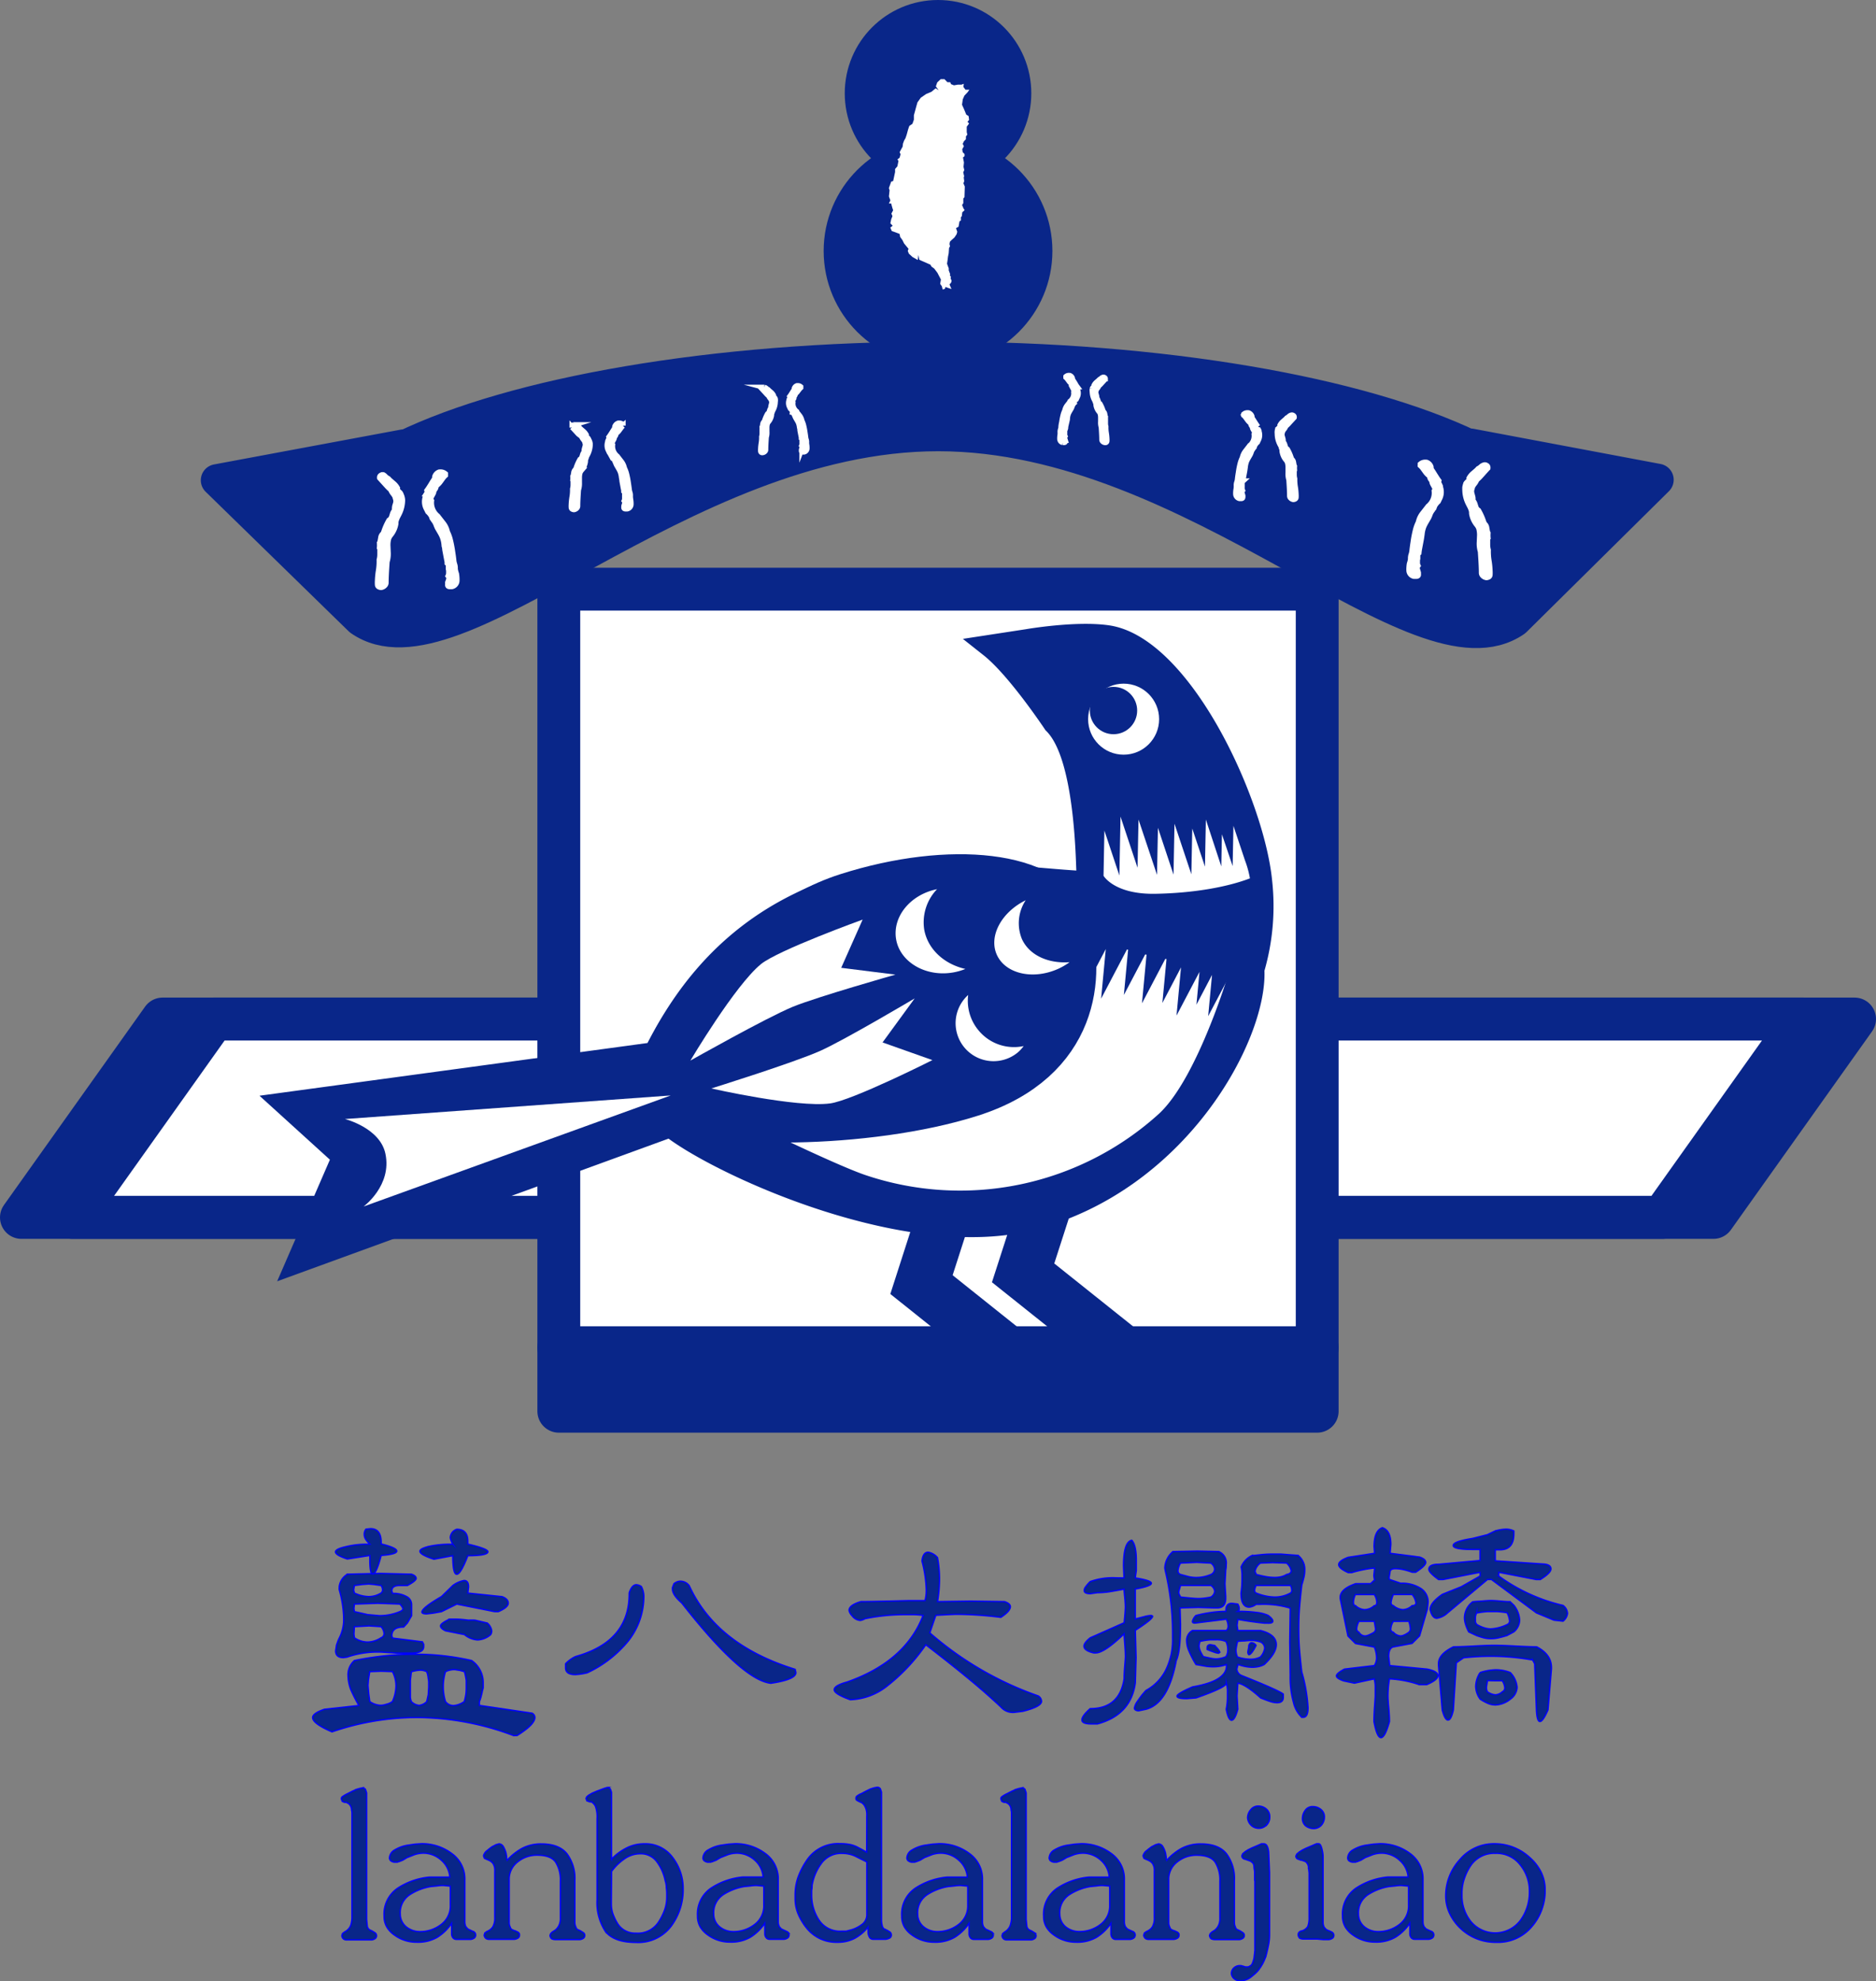 <svg xmlns="http://www.w3.org/2000/svg" viewBox="0 0 350.35 369.88"><rect x="0" y="0" width="350.35" height="369.88" fill="#808080" stroke="none"/><defs><style>.cls-1,.cls-6,.cls-9{fill:#fff;}.cls-1,.cls-10,.cls-2,.cls-3,.cls-4,.cls-7,.cls-8{stroke:#092689;}.cls-1,.cls-10,.cls-2,.cls-3,.cls-4{stroke-linecap:round;stroke-linejoin:round;}.cls-1,.cls-10,.cls-2{stroke-width:8px;}.cls-2,.cls-8{fill:none;}.cls-10,.cls-11,.cls-3,.cls-4,.cls-5,.cls-7{fill:#092689;}.cls-3,.cls-7,.cls-8{stroke-width:10px;}.cls-4{stroke-width:6px;}.cls-11,.cls-7,.cls-8,.cls-9{stroke-miterlimit:10;}.cls-9{stroke:#fff;}.cls-11{stroke:blue;stroke-width:0.25px;}</style></defs><title>font資產 5</title><g id="圖層_2" data-name="圖層 2"><g id="圖層_1-2" data-name="圖層 1"><polygon class="cls-1" points="310.46 227.28 4 227.28 30.36 190.24 336.82 190.24 310.46 227.28"/><polygon class="cls-2" points="319.99 227.28 13.53 227.28 39.89 190.24 346.35 190.24 319.99 227.28"/><rect class="cls-1" x="104.36" y="109.99" width="141.63" height="141.63"/><circle class="cls-3" cx="175.18" cy="46.85" r="16.36"/><circle class="cls-3" cx="175.18" cy="17.42" r="12.42"/><path class="cls-4" d="M309.57,89.57,274.65,83l.07.29C254,73.36,217.15,66.77,175.18,66.77,133,66.77,96,73.42,75.35,83.41l.07-.26L40.5,89.66l26.73,26.07c17.93,12.54,59.52-34.49,108-34.49,48.23,0,89.65,47.1,107.71,34.66Z"/><path class="cls-5" d="M237.56,164.25c-1.5-14.94-15.19-45.24-30.39-47.5-6.21-.92-15.6.72-15.6.72l-11.75,1.8,3.88,3.07c4.8,3.8,11.56,14,11.56,14,5.39,5,5.63,24,5.75,26.18-9.82-.62-28.8-3.11-40.87,0-22.9,6-33.48,21.1-39.22,32.2l-72.46,9.84L61.61,216.5l-9.85,22.7,73.09-26.63c10.1,7.39,44.83,23.14,68.38,17,28.28-7.39,43.39-35.24,42.91-48.34A43.82,43.82,0,0,0,237.56,164.25Z"/><circle class="cls-6" cx="209.84" cy="134.26" r="6.63"/><circle class="cls-5" cx="207.95" cy="132.65" r="4.42"/><path class="cls-6" d="M232.51,160.64l-2.16-6.47-.15,7.52-2-5.94-.12,6L225.2,153l-.17,8.79-2.37-7.11-.17,8.54-3.15-9.44-.18,9.5-2.91-8.74-.17,8.79L212.62,153l-.18,9-3.18-9.55-.21,11-2.8-8.39-.16,8.44s2,3.49,9.65,3.36c7-.12,13.35-1.22,17.69-2.88A18.5,18.5,0,0,0,232.51,160.64Z"/><path class="cls-6" d="M204.6,175.06c-16.85-7.63-69.25,32.31-69.25,32.31s19.24,9.52,26,11.91a55.28,55.28,0,0,0,55.14-11.4c7.36-6.87,13.32-27.32,13.32-27.32S215.36,179.93,204.6,175.06Z"/><path class="cls-5" d="M228.8,183.71l-3.17,6,.72-7.7-2.91,5.55.57-6.12-4.29,8.16.84-9-3.48,6.64.82-8.75-4.63,8.82.91-9.72-4.29,8.16.84-9-5.09,9.69.87-9.26-4.68,8.92,1.06-11.27-4.12,7.84.81-8.64s2.64-3,11.18-1a73.44,73.44,0,0,1,19.45,7.43A15.93,15.93,0,0,1,228.8,183.71Z"/><path class="cls-7" d="M126.15,205.2c5.61,4.29,35.62,4.49,55-1.69s20.22-21.76,17.39-30.64-20.81-11.06-40.14-4.89S118.63,199.46,126.15,205.2Z"/><path class="cls-6" d="M190.86,175.34a7.78,7.78,0,0,1,.69-7.27c-4.57,2.24-7,6.79-5.34,10.28s6.81,4.65,11.54,2.46a12.44,12.44,0,0,0,2-1.18C195.8,179.92,192.27,178.37,190.86,175.34Z"/><path class="cls-6" d="M172.6,173.54A8.93,8.93,0,0,1,175,166c-5,1-8.39,5.17-7.64,9.4s5.55,7.05,10.68,6.14a11.17,11.17,0,0,0,2.25-.65C176.34,180,173.26,177.22,172.6,173.54Z"/><path class="cls-6" d="M182.73,192.34a8.61,8.61,0,0,1-1.92-6.59,7.09,7.09,0,0,0,9.18,10.8,6.85,6.85,0,0,0,1.18-1.26A8.58,8.58,0,0,1,182.73,192.34Z"/><path class="cls-6" d="M128.93,198s8.34-14.05,13.17-18c3.22-2.63,19-8.32,19-8.32l-4,9,10.13,1.27s-14.52,4.11-19.16,6C143.1,190,128.93,198,128.93,198Z"/><path class="cls-6" d="M132.84,203.2S148.77,206.82,155,206c4.12-.53,19.13-8.09,19.13-8.09l-9.31-3.3,6-8.22s-13,7.71-17.56,9.76C148.34,198.37,132.84,203.2,132.84,203.2Z"/><path class="cls-6" d="M125.26,204.51,67.9,225.24s5.33-3.9,4.08-9.84c-1-4.85-7.56-6.49-7.56-6.49Z"/><polyline class="cls-8" points="176.01 227.64 172.09 239.82 193.27 256.73"/><polyline class="cls-8" points="195 225.45 191.07 237.63 212.25 254.53"/><path class="cls-9" d="M75.16,93.37A5.79,5.79,0,0,1,74.5,96l-.09.18-.24.46-.06.16a2.72,2.72,0,0,0-.2.69,2.32,2.32,0,0,1,0,.28,4.46,4.46,0,0,1-.71,1.78,3.69,3.69,0,0,1-.22.3,2.27,2.27,0,0,0-.41.71,4.67,4.67,0,0,0-.15,1.26l.05,1.23a5,5,0,0,1-.21,1.85V105q-.18,2.54-.18,3.77a.74.74,0,0,1-.15.45,1.2,1.2,0,0,1-.74.44.81.81,0,0,1-.36-.08.45.45,0,0,1-.32-.42,5.22,5.22,0,0,1,0-.76,14.61,14.61,0,0,1,.18-1.83,10.66,10.66,0,0,0,.14-2.05,3.88,3.88,0,0,0,.13-1.05l0-1.22a.12.12,0,0,0-.07-.09.3.3,0,0,0,0-.06,5.07,5.07,0,0,0,0-.62.44.44,0,0,0,0-.14,1.18,1.18,0,0,0,.11-.28l.12-.66a1.17,1.17,0,0,1,.45-.8l.17-.47a11.09,11.09,0,0,1,.91-2,1.14,1.14,0,0,0,.48-.6l.16-.5a1.74,1.74,0,0,1,.43-.77,1.51,1.51,0,0,1,0-.62l.17-.64a1.47,1.47,0,0,0-.05-1l0-.12a2.7,2.7,0,0,0-.42-.71,2.76,2.76,0,0,1-.44-.74q-.26-.23-.55-.52l-.52-.57q-.8-.88-1-1.1a.44.44,0,0,1,0-.14q0-.3.42-.45a.65.65,0,0,1,.25,0A1.33,1.33,0,0,1,72,89a2.48,2.48,0,0,0,.53.37,3.61,3.61,0,0,0,.32.33l.59.51a3.13,3.13,0,0,1,.77.92.58.58,0,0,0,.05.38,1.64,1.64,0,0,0,.32.36.9.9,0,0,1,.31.46A2.63,2.63,0,0,1,75.16,93.37Zm10.07,13.78a6.23,6.23,0,0,1,.09,1.26,1.15,1.15,0,0,1-.93,1.09H84q-.45,0-.37-.4a1.28,1.28,0,0,1,0-.29l.17-.57a.76.76,0,0,0-.11-.71,1.27,1.27,0,0,0,.12-.54l0-.56a.75.75,0,0,1-.06-.21s0-.2,0-.49a.67.67,0,0,0-.22-.57q0-.32-.09-.68l-.35-1.85q0-.21-.15-1a5.26,5.26,0,0,0-.39-1.55l-.23-.46-.63-1.08-.19-.43a3,3,0,0,0-.54-1h0a.54.54,0,0,0-.23-.33.63.63,0,0,0-.07-.16,1.27,1.27,0,0,0-.07-.22,3.16,3.16,0,0,0-.68-.86L79.64,95a2.76,2.76,0,0,1-.19-2.23l0-.15q0-.09.21-.45a.71.71,0,0,0,.08-.6l.24-.33.43-.67q.6-1,.8-1.24a1.25,1.25,0,0,1,0-.35,1.3,1.3,0,0,1,.84-.85l.13,0a1.35,1.35,0,0,1,1,.33v.28a3.27,3.27,0,0,0-.43.46l-.47.65a3.42,3.42,0,0,1-.88.88.45.45,0,0,1,0,.25,1,1,0,0,1-.21.4,1,1,0,0,0-.21.52.91.91,0,0,1-.08.22l-.32.59a.67.67,0,0,0,0,.77,3.22,3.22,0,0,0,1.17,2.88l.07.1.93,1.19a3.94,3.94,0,0,1,.79,1.66,7.4,7.4,0,0,1,.5,1.31,21.06,21.06,0,0,1,.48,2.44q.16,1,.23,1.73a4.93,4.93,0,0,0,.13.54,2.13,2.13,0,0,1,.12.88A4.51,4.51,0,0,0,85.23,107.14Z"/><path class="cls-9" d="M110.21,82.89a4.35,4.35,0,0,1-.5,2l-.07.13-.18.34,0,.12a2,2,0,0,0-.15.51,1.74,1.74,0,0,1,0,.21,3.35,3.35,0,0,1-.53,1.34l-.17.22a1.71,1.71,0,0,0-.31.53,3.5,3.5,0,0,0-.11.94l0,.92A3.74,3.74,0,0,1,108,91.5v.13q-.13,1.91-.13,2.83a.55.55,0,0,1-.11.34.9.9,0,0,1-.55.33.61.61,0,0,1-.27-.06.34.34,0,0,1-.24-.31,3.92,3.92,0,0,1,0-.57,11,11,0,0,1,.14-1.37,8,8,0,0,0,.11-1.54,2.91,2.91,0,0,0,.1-.79l0-.91a.09.09,0,0,0-.05-.07.22.22,0,0,0,0,0,3.76,3.76,0,0,0,0-.47.33.33,0,0,0,0-.11.88.88,0,0,0,.08-.21l.09-.49a.88.88,0,0,1,.34-.6l.13-.35a8.31,8.31,0,0,1,.68-1.51.86.86,0,0,0,.36-.45l.12-.38a1.3,1.3,0,0,1,.33-.58,1.13,1.13,0,0,1,0-.47l.13-.48a1.1,1.1,0,0,0,0-.76l0-.09a2.08,2.08,0,0,0-.32-.53,2.07,2.07,0,0,1-.33-.55L108,81l-.39-.43-.76-.82a.33.33,0,0,1,0-.11q0-.23.32-.33a.49.49,0,0,1,.18,0,1,1,0,0,1,.45.25,1.87,1.87,0,0,0,.4.28,2.6,2.6,0,0,0,.24.25l.44.38a2.35,2.35,0,0,1,.58.69.44.44,0,0,0,0,.28,1.22,1.22,0,0,0,.24.27.68.68,0,0,1,.23.35A2,2,0,0,1,110.21,82.89Zm7.55,10.33a4.69,4.69,0,0,1,.07.95.87.87,0,0,1-.7.82h-.32c-.22,0-.32-.12-.28-.3a1,1,0,0,1,0-.22l.13-.43a.57.57,0,0,0-.08-.54,1,1,0,0,0,.09-.4l0-.42a.56.56,0,0,1,0-.15s0-.15,0-.36a.5.5,0,0,0-.16-.43q0-.24-.07-.51l-.26-1.39q0-.16-.11-.75a4,4,0,0,0-.29-1.16l-.18-.35-.47-.81-.14-.33a2.22,2.22,0,0,0-.4-.78h0a.41.41,0,0,0-.18-.25.47.47,0,0,0-.05-.12,1,1,0,0,0-.05-.16,2.37,2.37,0,0,0-.51-.65l-.15-.33a2.07,2.07,0,0,1-.14-1.67v-.11a3.62,3.62,0,0,1,.15-.33.53.53,0,0,0,.06-.45l.18-.25.33-.5q.45-.73.6-.93a.94.94,0,0,1,0-.26,1,1,0,0,1,.63-.64l.1,0a1,1,0,0,1,.78.25v.21a2.4,2.4,0,0,0-.32.34l-.36.49a2.57,2.57,0,0,1-.66.66.34.34,0,0,1,0,.19.8.8,0,0,1-.15.3.71.71,0,0,0-.16.39.72.72,0,0,1-.06.16l-.24.44a.5.5,0,0,0,0,.58,2.41,2.41,0,0,0,.88,2.16l.05.07.69.89a3,3,0,0,1,.59,1.25,5.55,5.55,0,0,1,.38,1,15.79,15.79,0,0,1,.36,1.83q.12.77.18,1.3a3.51,3.51,0,0,0,.1.41,1.6,1.6,0,0,1,.09.66A3.38,3.38,0,0,0,117.76,93.22Z"/><path class="cls-9" d="M144.77,75a3.38,3.38,0,0,1-.39,1.52l-.05.1-.14.27,0,.09a1.62,1.62,0,0,0-.12.4,1.58,1.58,0,0,1,0,.16,2.59,2.59,0,0,1-.41,1l-.13.17a1.33,1.33,0,0,0-.24.41,2.74,2.74,0,0,0-.09.74l0,.72a2.91,2.91,0,0,1-.12,1.08v.1q-.1,1.48-.1,2.2a.43.43,0,0,1-.09.26.7.7,0,0,1-.43.26.46.46,0,0,1-.21,0,.27.27,0,0,1-.18-.24,2.91,2.91,0,0,1,0-.44,8.54,8.54,0,0,1,.11-1.07,6.18,6.18,0,0,0,.08-1.2,2.25,2.25,0,0,0,.08-.62l0-.71a.07.07,0,0,0,0-.05.19.19,0,0,0,0,0,3.26,3.26,0,0,0,0-.36.27.27,0,0,0,0-.08.64.64,0,0,0,.06-.16l.07-.38a.69.69,0,0,1,.26-.46l.1-.27a6.53,6.53,0,0,1,.53-1.18.66.66,0,0,0,.28-.35l.1-.29a1,1,0,0,1,.25-.45.86.86,0,0,1,0-.36l.1-.38a.86.86,0,0,0,0-.59l0-.07a1.52,1.52,0,0,0-.25-.41,1.61,1.61,0,0,1-.26-.43l-.32-.3-.3-.33-.59-.64a.27.27,0,0,1,0-.08c0-.12.08-.21.25-.26h.14a.78.78,0,0,1,.35.2,1.46,1.46,0,0,0,.31.21l.19.19.35.3a1.84,1.84,0,0,1,.45.54.33.33,0,0,0,0,.22.93.93,0,0,0,.18.21.52.52,0,0,1,.18.27A1.54,1.54,0,0,1,144.77,75Zm5.87,8a3.63,3.63,0,0,1,.05.74.67.67,0,0,1-.54.63h-.25c-.17,0-.24-.09-.21-.24a.75.75,0,0,1,0-.17l.1-.33a.44.44,0,0,0-.06-.42.74.74,0,0,0,.07-.31l0-.33a.44.44,0,0,1,0-.12s0-.12,0-.28a.39.39,0,0,0-.13-.34c0-.12,0-.26-.05-.4l-.21-1.08c0-.08,0-.28-.09-.58a3.07,3.07,0,0,0-.23-.91l-.14-.27-.37-.63-.11-.25a1.73,1.73,0,0,0-.31-.61h0A.32.32,0,0,0,148,77a.4.4,0,0,0,0-.1.7.7,0,0,0,0-.13,1.85,1.85,0,0,0-.4-.5l-.12-.26a1.61,1.61,0,0,1-.11-1.3v-.08l.12-.26a.41.41,0,0,0,0-.35l.14-.19.25-.39q.35-.56.47-.72a.72.72,0,0,1,0-.2.76.76,0,0,1,.49-.5l.08,0a.79.79,0,0,1,.61.19v.16a2,2,0,0,0-.25.27L149,73a2,2,0,0,1-.51.52.26.26,0,0,1,0,.15.58.58,0,0,1-.12.24.56.56,0,0,0-.12.3.5.5,0,0,1,0,.13l-.18.34a.39.39,0,0,0,0,.45,1.88,1.88,0,0,0,.68,1.68l0,.06.54.69a2.31,2.31,0,0,1,.46,1,4.38,4.38,0,0,1,.29.77,12.29,12.29,0,0,1,.28,1.42q.1.6.14,1a2.79,2.79,0,0,0,.08.32,1.24,1.24,0,0,1,.07.52A2.68,2.68,0,0,0,150.65,83.07Z"/><path class="cls-9" d="M263.44,104.39a2.13,2.13,0,0,1,.12-.88,4.93,4.93,0,0,0,.13-.54q.07-.71.23-1.73a21.06,21.06,0,0,1,.48-2.44,7.4,7.4,0,0,1,.5-1.31,3.94,3.94,0,0,1,.79-1.66l.93-1.19.07-.1a3.22,3.22,0,0,0,1.17-2.88.67.67,0,0,0,0-.77l-.32-.59a.91.91,0,0,1-.08-.22,1,1,0,0,0-.21-.52,1,1,0,0,1-.21-.4.45.45,0,0,1,0-.25,3.42,3.42,0,0,1-.88-.88l-.47-.65a3.27,3.27,0,0,0-.43-.46v-.28a1.35,1.35,0,0,1,1-.33l.13,0a1.3,1.3,0,0,1,.84.85,1.25,1.25,0,0,1,0,.35q.21.28.8,1.24l.43.67.24.33a.71.71,0,0,0,.08.6q.18.36.21.45l0,.15a2.76,2.76,0,0,1-.19,2.23l-.21.44a3.16,3.16,0,0,0-.68.86,1.27,1.27,0,0,0-.07.22.63.63,0,0,0-.07.16.54.54,0,0,0-.23.33h0a3,3,0,0,0-.54,1l-.19.43-.63,1.08-.23.46a5.26,5.26,0,0,0-.39,1.55q-.11.79-.15,1l-.35,1.85q-.06.36-.09.68a.67.67,0,0,0-.22.57q0,.43,0,.49a.75.75,0,0,1-.06.21l0,.56a1.27,1.27,0,0,0,.12.54.76.76,0,0,0-.11.71l.17.57a1.28,1.28,0,0,1,0,.29q.08.37-.37.4h-.43a1.15,1.15,0,0,1-.93-1.09,6.23,6.23,0,0,1,.09-1.26A4.51,4.51,0,0,0,263.44,104.39Zm10.27-13.92A.9.9,0,0,1,274,90a1.64,1.64,0,0,0,.32-.36.58.58,0,0,0,.05-.37,3.13,3.13,0,0,1,.77-.92l.59-.51a3.61,3.61,0,0,0,.32-.33,2.48,2.48,0,0,0,.53-.37,1.33,1.33,0,0,1,.6-.33.65.65,0,0,1,.25,0q.42.14.42.45a.44.44,0,0,1,0,.14q-.21.21-1,1.1l-.52.57q-.29.29-.55.52a2.76,2.76,0,0,1-.44.74,2.7,2.7,0,0,0-.42.71l0,.12a1.47,1.47,0,0,0-.05,1l.17.64a1.51,1.51,0,0,1,0,.62,1.74,1.74,0,0,1,.43.77l.16.5a1.14,1.14,0,0,0,.48.6,11.09,11.09,0,0,1,.91,2l.17.47a1.17,1.17,0,0,1,.45.8l.12.66a1.18,1.18,0,0,0,.11.28.44.44,0,0,0,0,.14,5.07,5.07,0,0,0,0,.62.3.3,0,0,0,0,.06.12.12,0,0,0-.07.09l0,1.22a3.88,3.88,0,0,0,.13,1.05,10.66,10.66,0,0,0,.14,2.05,14.61,14.61,0,0,1,.18,1.83,5.22,5.22,0,0,1,0,.76.45.45,0,0,1-.32.42.81.81,0,0,1-.36.08,1.2,1.2,0,0,1-.74-.44.74.74,0,0,1-.15-.45q0-1.22-.18-3.77V103a5,5,0,0,1-.21-1.85l.05-1.23a4.67,4.67,0,0,0-.15-1.26,2.27,2.27,0,0,0-.41-.71,3.69,3.69,0,0,1-.22-.3,4.46,4.46,0,0,1-.71-1.78,2.32,2.32,0,0,1,0-.28,2.72,2.72,0,0,0-.2-.69l-.06-.16-.24-.46-.09-.18a5.79,5.79,0,0,1-.67-2.6A2.63,2.63,0,0,1,273.71,90.47Z"/><path class="cls-9" d="M230.9,90.69A1.6,1.6,0,0,1,231,90a3.51,3.51,0,0,0,.1-.41q.05-.53.18-1.3a15.79,15.79,0,0,1,.36-1.83,5.55,5.55,0,0,1,.38-1,3,3,0,0,1,.59-1.25l.69-.89.05-.07a2.41,2.41,0,0,0,.88-2.16.5.5,0,0,0,0-.58l-.24-.44a.72.72,0,0,1-.06-.16.71.71,0,0,0-.16-.39.8.8,0,0,1-.15-.3.34.34,0,0,1,0-.19,2.57,2.57,0,0,1-.66-.66l-.36-.49a2.4,2.4,0,0,0-.32-.34v-.21a1,1,0,0,1,.78-.25l.1,0a1,1,0,0,1,.63.64.94.94,0,0,1,0,.26q.15.21.6.93l.33.5.18.25a.53.53,0,0,0,.06.45,3.62,3.62,0,0,1,.15.33v.11a2.07,2.07,0,0,1-.14,1.67l-.15.33a2.37,2.37,0,0,0-.51.65,1,1,0,0,0-.05.16.47.47,0,0,0-.05.12.41.41,0,0,0-.18.25h0a2.22,2.22,0,0,0-.4.78l-.14.33-.47.81-.18.35a4,4,0,0,0-.29,1.16q-.08.59-.11.75l-.26,1.39q0,.27-.07.51a.5.5,0,0,0-.16.43c0,.22,0,.34,0,.36a.56.56,0,0,1,0,.15l0,.42a1,1,0,0,0,.09.4.57.57,0,0,0-.08.54l.13.43a1,1,0,0,1,0,.22c0,.18-.05.29-.28.3h-.32a.87.87,0,0,1-.7-.82,4.69,4.69,0,0,1,.07-.95A3.38,3.38,0,0,0,230.9,90.69Zm7.7-10.44a.68.68,0,0,1,.23-.35,1.22,1.22,0,0,0,.24-.27.44.44,0,0,0,0-.28,2.35,2.35,0,0,1,.58-.69l.44-.38a2.6,2.6,0,0,0,.24-.25,1.87,1.87,0,0,0,.4-.28,1,1,0,0,1,.45-.25.49.49,0,0,1,.18,0q.32.11.32.33a.33.33,0,0,1,0,.11l-.76.82-.39.43-.41.39a2.07,2.07,0,0,1-.33.55,2.08,2.08,0,0,0-.32.53l0,.09a1.1,1.1,0,0,0,0,.76l.13.48a1.13,1.13,0,0,1,0,.47,1.3,1.3,0,0,1,.33.58l.12.38a.86.86,0,0,0,.36.45,8.31,8.31,0,0,1,.68,1.51l.13.35a.88.88,0,0,1,.34.6l.09.49a.88.88,0,0,0,.08.21.33.33,0,0,0,0,.11,3.76,3.76,0,0,0,0,.47.22.22,0,0,0,0,0,.09.09,0,0,0-.05.07l0,.91a2.91,2.91,0,0,0,.1.79,8,8,0,0,0,.11,1.54,11,11,0,0,1,.14,1.38,3.92,3.92,0,0,1,0,.57.34.34,0,0,1-.24.31.61.61,0,0,1-.27.06.9.9,0,0,1-.55-.33.55.55,0,0,1-.11-.34q0-.92-.13-2.83v-.13a3.74,3.74,0,0,1-.16-1.38l0-.92a3.5,3.5,0,0,0-.11-.94,1.71,1.71,0,0,0-.31-.53l-.17-.22a3.35,3.35,0,0,1-.53-1.34,1.74,1.74,0,0,1,0-.21,2,2,0,0,0-.15-.51l0-.12-.18-.34-.07-.13a4.35,4.35,0,0,1-.5-2A2,2,0,0,1,238.59,80.25Z"/><path class="cls-9" d="M198,80.7a1.24,1.24,0,0,1,.07-.52,2.84,2.84,0,0,0,.08-.32q0-.41.14-1a12.24,12.24,0,0,1,.28-1.42,4.35,4.35,0,0,1,.29-.77,2.31,2.31,0,0,1,.46-1l.54-.69,0-.06a1.88,1.88,0,0,0,.68-1.68.39.39,0,0,0,0-.45l-.18-.34a.5.5,0,0,1,0-.13.55.55,0,0,0-.12-.3.58.58,0,0,1-.12-.24.26.26,0,0,1,0-.15,2,2,0,0,1-.51-.52l-.28-.38a2,2,0,0,0-.25-.27v-.16a.79.79,0,0,1,.61-.19l.08,0a.76.76,0,0,1,.49.5.72.72,0,0,1,0,.2q.12.16.47.72L201,72l.14.19a.41.41,0,0,0,0,.35l.12.26v.08a1.61,1.61,0,0,1-.11,1.3l-.12.26a1.84,1.84,0,0,0-.4.5.68.68,0,0,0,0,.13.4.4,0,0,0,0,.1.32.32,0,0,0-.14.19h0a1.73,1.73,0,0,0-.31.61l-.11.25-.37.63-.14.27a3.07,3.07,0,0,0-.23.91c0,.31-.07.5-.09.58L199,79.67c0,.14,0,.27-.05.4a.39.39,0,0,0-.13.33q0,.25,0,.28a.45.45,0,0,1,0,.12l0,.33a.74.74,0,0,0,.07.31.44.44,0,0,0-.06.42l.1.33a.74.74,0,0,1,0,.17c0,.14,0,.22-.21.24h-.25a.67.67,0,0,1-.54-.64,3.62,3.62,0,0,1,.05-.73A2.68,2.68,0,0,0,198,80.7Zm6-8.12a.52.52,0,0,1,.18-.27,1,1,0,0,0,.18-.21.33.33,0,0,0,0-.22,1.83,1.83,0,0,1,.45-.54l.35-.3.19-.19a1.46,1.46,0,0,0,.31-.21.78.78,0,0,1,.35-.2h.14c.16.05.25.14.25.26a.27.27,0,0,1,0,.08l-.59.64-.3.33-.32.3a1.59,1.59,0,0,1-.26.43,1.54,1.54,0,0,0-.25.41l0,.07a.86.86,0,0,0,0,.59l.1.38a.87.87,0,0,1,0,.36,1,1,0,0,1,.25.45l.1.29a.67.67,0,0,0,.28.35,6.5,6.5,0,0,1,.53,1.18l.1.27a.69.69,0,0,1,.26.46l.07.38a.64.64,0,0,0,.06.16.27.27,0,0,0,0,.08,3.25,3.25,0,0,0,0,.36.19.19,0,0,0,0,0,.07.07,0,0,0,0,.05l0,.71a2.25,2.25,0,0,0,.08.62,6.16,6.16,0,0,0,.08,1.2,8.55,8.55,0,0,1,.11,1.07,2.91,2.91,0,0,1,0,.44.27.27,0,0,1-.18.24.47.47,0,0,1-.21,0,.7.7,0,0,1-.43-.26.43.43,0,0,1-.09-.26q0-.71-.1-2.2v-.1a2.91,2.91,0,0,1-.12-1.08l0-.72a2.74,2.74,0,0,0-.09-.74,1.33,1.33,0,0,0-.24-.41l-.13-.17a2.6,2.6,0,0,1-.41-1,1.58,1.58,0,0,1,0-.16,1.6,1.6,0,0,0-.12-.4l0-.09-.14-.27-.05-.1a3.38,3.38,0,0,1-.39-1.52A1.54,1.54,0,0,1,204,72.58Z"/><rect class="cls-10" x="104.36" y="251.61" width="141.63" height="11.85"/><g id="cities"><g id="taiwan"><path class="cls-6" d="M169.83,23.5l.57-.39.27-.76,0-.83.23-.83.21-.78.23-.8.62-.87,1-.69,1-.42.78-.65.56.36-.53-.71.26-.74.64-.61h.71l.56.57h.51l.17.37.54.21.69-.12h.7l.44-.17-.07.59.39.52.73,0-.35.48-.59.63-.3.69-.14,1,.38.84.41,1,.44.28.09.72-.3.34.3.32-.44.61,0,1,.11.47-.26.34v.51l-.38.41-.22.46.22.46-.31.54.09.57.34.33v.41l-.29.23.18.94-.08.81.14.61-.19.42.17.74-.08.2.09.72-.15.39.26.6-.06,2-.22.24v.87l-.23.34.28.67.2.29-.44.4-.09.73-.17.2,0,.61-.26.15-.18,1-.47.28.23.66-.11.45-.41.62-.54.48-.31.31-.08.44.1.42-.18.31-.07,1-.13.64-.09.73-.09.57.32.87v.37l.27.72-.06.22.2.26-.06.28.19.48-.12.37-.28.3.37.86-.62-.21-.5-.18-.12.37-.41.1-.14-.59-.32-.45.14-.82-.66-1.26-.59-.78-.52-.38-.19-.35L172,48.64l-.32-.16-.17-.88-.11.94-1-.57-.67-.62-.2-.51.14-.39-.83-1-.31-.63-.42-.58-.11-.57-1-.38-.46-.16-.27-.65.44-.33-.43-.46.16-.77.23-.57-.2-.47.33-.63-.13-.37-.25-.9L166,38l.28-.59-.27-.73.12-1.14-.13-.43.44-1.21.36-.1.36-1.68,0-.57.43-.5.2-1-.19-.29.4-.31.18-.64-.17-.4.29-.55.26-.46.08-.61.21-.56.26-.45s.23-.69.23-.69l.23-.85C169.69,23.82,169.83,23.5,169.83,23.5Z"/></g></g><path class="cls-11" d="M66.19,310a56.19,56.19,0,0,1,11.2-1.17A46.48,46.48,0,0,1,88.08,310a5,5,0,0,1,2.16,4.22v.89q-.14.52-.19.77t-.19.8a6.32,6.32,0,0,1-.33,1v.7l9.84,1.45a.91.91,0,0,1,.52.8q0,1.31-3.33,3.38h-.66a51.72,51.72,0,0,0-18.09-3.37A49,49,0,0,0,62,323.32q-3.61-1.55-3.61-2.67,0-.8,2.2-1.55l6.42-.7q-1-1.78-1.55-3.09a8,8,0,0,1-.47-2.48A3.52,3.52,0,0,1,66.19,310Zm2.86-21.75a4.19,4.19,0,0,1-.75-.87,1.69,1.69,0,0,1-.28-.91,1.44,1.44,0,0,1,.33-1l.84-.09q2,0,2,2.58v.28q2.86.7,2.91,1.31t-2.91.84q-.89,3.38-1.55,3.47t-.56-3.47l-4.22.66q-2.11-.7-2.2-1.27t1.8-1A16.48,16.48,0,0,1,69.05,288.3Zm-4.22,5.63,6.19-.14,5.81.14q.84.28.89.75T76.08,296h-.7l-.75,0q-1.45,0-1.45,1l.14.47a5,5,0,0,1,2.55.56,1.69,1.69,0,0,1,1,1.5l0,1.17,0,.94L76.08,303l-.7.75q-2.2,0-2.2,1.64l.14.42,5.58.7.23.47,0,.42q0,1.22-2.34,1.22h-.75l-1.87,0-2.91-.19a17.69,17.69,0,0,0-6.47.94l-.66.09q-1.45,0-1.45-1.27l.14-.94c0-.12.09-.33.19-.61a6.07,6.07,0,0,1,.33-.8,7.57,7.57,0,0,0,.84-3.75,20.77,20.77,0,0,0-.84-5.34l0-.47A3.14,3.14,0,0,1,64.83,293.92ZM66.19,296l-.14.84.14.56a6.47,6.47,0,0,0,2.63.66,4.27,4.27,0,0,0,2.34-.66.71.71,0,0,0,.28-.56,1.37,1.37,0,0,0-.28-.84l-1.31-.19-1-.09-1.22.09Zm0,3.47-.09.84.09.56,2.48.56,2.16.19a9.8,9.8,0,0,0,3.84-.75q.56-.23.56-.52t-.56-.89l-4.12-.14Zm0,4.22-.09,1.36.09.7a4.43,4.43,0,0,0,2.44.8,4.72,4.72,0,0,0,2.53-.8.81.81,0,0,0,.56-.8,2.12,2.12,0,0,0-.56-1.27l-2.25-.14Zm2.86,8.39-.23,1.45-.09,1.13.14,1.59.19,1.41a3.8,3.8,0,0,0,2.06.7,3.29,3.29,0,0,0,1-.19,3.06,3.06,0,0,0,1.17-.52,7.62,7.62,0,0,0,.66-2.86,5.82,5.82,0,0,0-.66-2.72L71.21,312Zm7.78,0-.19,1.64,0,1.13,0,1.41v.59a3.53,3.53,0,0,0,.19.82,2.31,2.31,0,0,0,1.45.7,2.44,2.44,0,0,0,1.41-.7l.28-1.27.09-1.45v-.75a3.49,3.49,0,0,0-.09-.84,4.46,4.46,0,0,0-.28-1.27,2.62,2.62,0,0,0-1.27-.28A6.11,6.11,0,0,0,76.83,312.11Zm7.73-23.81a3.37,3.37,0,0,1-.47-1.22,1.73,1.73,0,0,1,1.22-1.55q2.06,0,2.06,2.25v.52q3.66.84,3.75,1.41,0,.75-3.75.75-1.31,3.42-2.06,3.47t-.75-3.47l-3.52.66q-2.63-.84-2.62-1.5,0-.47,1.64-.89A18.88,18.88,0,0,1,84.57,288.3Zm0,7.73a5.13,5.13,0,0,1,2.11-.94q.84,0,.84,1.22l-.14,1.13,6.38.66q1.17.42,1.17,1.22t-1.87,1.59h-.66l-7.08-1.41-2.86,1.41-1.55.28-1.22.14q-.84,0-.89-.33,0-.8,3.66-2.91Zm-.7,6.28h1.5a19.87,19.87,0,0,1,2.11.19,10.24,10.24,0,0,1,1.24,0L91,303a2.32,2.32,0,0,1,.84,1.5,1.52,1.52,0,0,1-.19.66,4.06,4.06,0,0,1-2.44,1,4.25,4.25,0,0,1-2.48-1l-3.52-.7q-.89-.42-.94-.89T83.86,302.32Zm-.66,9.8a9.43,9.43,0,0,0-.42,2.81,9.59,9.59,0,0,0,.42,2.77,1.86,1.86,0,0,0,1.5.75,3.94,3.94,0,0,0,2-.75,10.89,10.89,0,0,0,.28-1.24,8.19,8.19,0,0,0,.09-1.29q0-.94,0-1.41a14.5,14.5,0,0,0-.33-1.64l-.84-.23-.89-.14a3.23,3.23,0,0,0-1,.09A2.18,2.18,0,0,0,83.21,312.11Z"/><path class="cls-11" d="M117.52,297.3q.52-1.45,1.31-1.45a1.79,1.79,0,0,1,.94.33,4,4,0,0,1,.47,1.78,13.43,13.43,0,0,1-2.86,8.34,21.63,21.63,0,0,1-7.73,6,11.59,11.59,0,0,1-2.2.33q-1.83,0-1.83-1.27l0-.75a6,6,0,0,1,1.88-1.36q10-2.77,10-11.67Zm8.34-1.64a2,2,0,0,1,1.22-.47,2.09,2.09,0,0,1,1.64.84q5.06,11.06,19.78,15.61l.14.61q0,1.31-4.69,2-5.39-.61-16.64-15-1.73-1.5-1.73-2.58l0-.28Z"/><path class="cls-11" d="M160.79,299q1.5,0,5-.09l3.82-.09h3.14a7.81,7.81,0,0,0,.23-2.06,23.71,23.71,0,0,0-.8-5.34q.19-1.64,1.17-1.64a3,3,0,0,1,1.73,1,22,22,0,0,1,.38,4,27,27,0,0,1-.37,4.22l6.19-.09,6.33.09q1.08.38,1.08.94,0,.84-1.78,2a68.5,68.5,0,0,0-8.11-.56q-.7,0-2.32.09l-1.71.09-1.12,3.28a61.66,61.66,0,0,0,20.25,11.77,1.23,1.23,0,0,1,.61,1q0,1-3.52,1.88l-1.59.19a2.94,2.94,0,0,1-2.48-1q-3-2.81-6.33-5.53-3-2.48-7.69-6.09a34.81,34.81,0,0,1-7.17,7.66,11.67,11.67,0,0,1-6.94,2.6q-3-1.08-3-1.87t2.44-1.45q10.87-3.84,14.16-12.42a15.51,15.51,0,0,0-1.76-.14q-1.2,0-1.8,0a37,37,0,0,0-7.27.75,2.61,2.61,0,0,1-.89.33,2.08,2.08,0,0,1-1.55-.89,1.88,1.88,0,0,1-.56-1Q158.58,299.64,160.79,299Z"/><path class="cls-11" d="M209.91,294.58l-.09-2.2q0-4.55,1.55-4.83.84.94.84,3.75v1.92q-.14.94-.19,1.36,3,.47,3,1t-3,1.08l0,2.81,0,2.77,1.62-.42a6.11,6.11,0,0,1,1.29-.23.45.45,0,0,1,.33.14q0,.56-3.23,2.63l.14,5.06-.14,4.73q-.8,6-7.08,7.69l-1.12,0q-1.78,0-1.78-.75t1.55-2.11q5.48,0,6.33-5.58,0-.94.12-2.39t.12-1.73q0-.89-.12-2.41t-.12-1.85q-3.7,3.56-5.3,3.56l-.37,0q-1.83-.42-1.83-1.27,0-.61,1.17-1.55l6.33-2.81q.09-.75.16-1.66t.07-1.29q0-.7-.12-1.87t-.12-1.45q-1.22.23-2.53.45a15.43,15.43,0,0,1-2.44.21l-1.31.19q-1.17,0-1.17-.61a1.22,1.22,0,0,1,.26-.66,7.73,7.73,0,0,1,.87-1,12.58,12.58,0,0,1,4.83-.7Zm9.14-4.92,4.55-.09,4,.09A2.28,2.28,0,0,1,229,292.1a4.1,4.1,0,0,1-.09,1l-.14,2.58.14,2.39v.28q0,1.83-1.59,1.83l-.52,0-3-.09-3.42.09.09,3q0,5.16-.8,6.84-1.5,8-5.67,9.09l-1.36.28a1.07,1.07,0,0,1-.56-.14.42.42,0,0,1-.23-.37,3.06,3.06,0,0,1,.59-1.29,15.17,15.17,0,0,1,1.57-2,8.86,8.86,0,0,0,3.66-3.73,12.67,12.67,0,0,0,1.31-6v-1a50.1,50.1,0,0,0-1.36-11.62l-.09-.52A4.22,4.22,0,0,1,219.05,289.66Zm9.89,11.16,0-.23q0-1.27,1.13-1.27l1.08.14a1.51,1.51,0,0,1,.28.84.52.52,0,0,1-.28.52,25.16,25.16,0,0,1,3.61.21,7.34,7.34,0,0,1,2.06.54q.89.66.89,1.08t-1,.38l-.61,0q-2.58-.28-4.92-.7l-.14,1.08.14,1h4.27q2.91.75,2.91,2.63,0,1.59-2.25,3.7a4,4,0,0,1-1,.38,5.61,5.61,0,0,1-1.27.14,7.94,7.94,0,0,1-2.62-.52l-.23.84a1.39,1.39,0,0,0,.89,1.22q6.94,2.77,7.78,3.47l0,.61q0,1-1.17,1a4.08,4.08,0,0,1-1.15-.19q-.63-.19-1.9-.7-2.81-2.53-4.27-2.77l-.14,2.39.14,2.48q-.56,2.06-1.17,2.06t-1-2.06a11.69,11.69,0,0,0,.23-2.3q0-.75,0-1.22t-.19-1.36q0,.8-5.67,2.77l-1.73.14q-1.83,0-1.83-.47t2.91-1.73q6.33-1.08,6.33-3.94v-.23a7,7,0,0,1-2.39.42,9.39,9.39,0,0,1-1.31-.07l-2-.35a19.23,19.23,0,0,1-1.29-2.48,5,5,0,0,1-.45-1.87,2.09,2.09,0,0,1,1.08-2h6.33a1.05,1.05,0,0,0,.33-.84,3,3,0,0,0-.33-1.27l-5.67.7q-.66.09-.66-.28a2.16,2.16,0,0,1,.66-1.12,23.52,23.52,0,0,1,2.55-.52A20.47,20.47,0,0,1,228.94,300.82Zm-8.48-9a3.31,3.31,0,0,0-.47,1.41.7.7,0,0,0,.59.73l1.29.35a6.2,6.2,0,0,0,1.59.19,7,7,0,0,0,2.67-.56,1.11,1.11,0,0,0,.7-1,1.52,1.52,0,0,0-.7-1.12l-2.62-.14Zm0,4.17q-.09.38-.21.75a2.12,2.12,0,0,0-.12.52,1,1,0,0,0,.14.49,2.7,2.7,0,0,1,.19.4l1.9.19q.91.09,1.43.09a9,9,0,0,0,1.27-.09q.66-.09,1.08-.19a1.4,1.4,0,0,0,.7-1.08,1.5,1.5,0,0,0-.7-1.08l-2.91,0Zm3.61,10.5-.14.7a2.71,2.71,0,0,0,.21,1,6.18,6.18,0,0,0,.59,1.08l1.27.28a5.36,5.36,0,0,0,1.08.14,4.54,4.54,0,0,0,1.88-.42,2.4,2.4,0,0,0,.33-1.31,3.5,3.5,0,0,0-.33-1.5,4.25,4.25,0,0,0-1.92-.33l-1,0A13.94,13.94,0,0,0,224.07,306.44Zm2.77.7a8.13,8.13,0,0,1,.75.84,4.17,4.17,0,0,1,.23.42l-.23.19a3.23,3.23,0,0,1-.82-.19,14.15,14.15,0,0,1-1.34-.52l0-.23q0-.66.61-.66Zm4.27-.7q-.14.61-.21,1a3.26,3.26,0,0,0-.07.63,3.11,3.11,0,0,0,.28,1.22,8.21,8.21,0,0,0,2.39.42,4,4,0,0,0,1.88-.42,3.07,3.07,0,0,0,.8-1.64,1.29,1.29,0,0,0-.8-1.17,5.31,5.31,0,0,0-1.69-.28,11.27,11.27,0,0,0-1.22.09Q231.66,306.35,231.1,306.44Zm2.81-16.08,1.78-.19q1-.09,1.92-.09t1.59,0q2.91.23,3.19.23a3.3,3.3,0,0,1,1.27,2.77,5.61,5.61,0,0,1-.14,1.27q-.14.61-.42,1.55-.28,2.44-.42,4.2t-.14,4q0,2.11.14,3.82t.42,4.15a29.61,29.61,0,0,1,1.17,6.7q0,1.78-.89,1.78l-.28,0a5.55,5.55,0,0,1-1.55-2.77,17.39,17.39,0,0,1-.61-5l-.09-6.28.09-6.33a17.16,17.16,0,0,0-5.67-.7h-.7a2.6,2.6,0,0,1-1.27.52q-1.55,0-1.55-2.62a17.57,17.57,0,0,0,.19-2.58q0-.42,0-1a9.36,9.36,0,0,0-.16-1.31A4,4,0,0,1,233.91,290.36Zm-.7,16.78q.19-.52.52-.52a1.05,1.05,0,0,1,.84.52q-.89,1.73-1.36,1.73a.75.75,0,0,1-.19-.47,3.67,3.67,0,0,1,.09-.52A3.5,3.5,0,0,0,233.21,307.14Zm1.36-11.2a2.9,2.9,0,0,0-.28.89.59.59,0,0,0,.28.52,9.85,9.85,0,0,0,3.42.75,6,6,0,0,0,3-.75.55.55,0,0,0,.23-.52,1.81,1.81,0,0,0-.23-.89l-3.23,0Zm.8-4.17a2.38,2.38,0,0,0-1,1.59,1.44,1.44,0,0,1,.14.26l.09.26q1.08.28,1.41.33a10,10,0,0,0,2,.23,5.23,5.23,0,0,0,1.27-.14,3.77,3.77,0,0,0,1-.42q.84-.14.84-.7a2.68,2.68,0,0,0-.84-1.41l-2.62-.09Z"/><path class="cls-11" d="M265.13,290.69q1.13.38,1.13,1t-1.87,1.83h-.66a13.54,13.54,0,0,0-1.8-.52,7.07,7.07,0,0,0-1.34-.14q-1,0-1,.66l-.14.84a1,1,0,0,0,0,.38.55.55,0,0,0,.09.14l2.06.7a6.36,6.36,0,0,1,3.8,1,3,3,0,0,1,1.31,2.55l-.14,1.27-1.45,5-1.41,1.41-3.52.66q-.84.23-.84,1.78l.19,1.69,7,.66q2,.42,2,1.22t-2.11,1.69h-1.36a20.29,20.29,0,0,0-5.58-1.08,18.85,18.85,0,0,0-.28,3.28q0,.56.14,2.11t.14,2.58q-.84,3-1.59,3t-1.31-3q0-1.22.12-2.93t.12-1.85q0-1.17,0-1.78t-.19-1.41l-3.7.8-2-.42q-1.36-.47-1.36-.94t1.5-1.27l5.58-.66a2.63,2.63,0,0,0,.42-1.45,5.55,5.55,0,0,0-.42-2l-3.52-.66-1.41-1.41-1.45-7,0-.19q0-1.59,2.91-2.58h2.77l.75-.7a3.85,3.85,0,0,1-.14-.84l.14-1.36h-.19a23.11,23.11,0,0,0-4.08.84h-.66q-1.78-.8-1.78-1.5t1.78-1.36l4.92-.75-.09-1.22q0-3,1.55-3.56,1.59.52,1.59,3.14l-.14,1.64Zm-12,7a3.45,3.45,0,0,0-.37,1.45q0,.56.38.61a2.73,2.73,0,0,0,1.73.75,2.77,2.77,0,0,0,1.78-.75q.47,0,.47-.61a2.74,2.74,0,0,0-.47-1.45Zm.66,5a3.89,3.89,0,0,0-.42,1.36.66.66,0,0,0,.42.66,1.34,1.34,0,0,0,1.13.7,2.13,2.13,0,0,0,.77-.21,7.05,7.05,0,0,0,.84-.42.78.78,0,0,0,.35-.73l-.23-1.36Zm6.42,0a3.07,3.07,0,0,0-.47,1.41.55.55,0,0,0,.47.61,2,2,0,0,0,1.36.7,1.82,1.82,0,0,0,.7-.19,4.16,4.16,0,0,0,.77-.45.85.85,0,0,0,.35-.73,6.74,6.74,0,0,0-.28-1.36Zm0-5a5.13,5.13,0,0,0-.42,1.45.54.54,0,0,0,.42.61,3.06,3.06,0,0,0,1.78.75,2.73,2.73,0,0,0,1.73-.75q.7,0,.7-.52a3,3,0,0,0-.7-1.55l-1.73,0ZM288.43,292q1.22.14,1.22.89t-2,2h-.75l-7-1.36v.7a33.13,33.13,0,0,0,12,5.48,2,2,0,0,1,.84,1.5,2.17,2.17,0,0,1-.84,1.45l-1.69-.19-3.28-1.36-8.39-6.23h-.75l-7.45,6.23a3.76,3.76,0,0,1-2,1q-.7,0-1.08-1l-.19-.61q0-1.27,2.3-2.86l3.52-1.41,3.52-2v-.7l-6.94,1.36h-.8q-1.83-1.31-1.83-1.92,0-.94,1.83-.94l7.73-.7v-2.06H275q-3.61,0-3.61-.75t3.61-1.31l2.77-.7,1.45-.7a8,8,0,0,1,2-.33,3.31,3.31,0,0,1,1.5.33v.52q0,3-2.58,3l-.89,0,0,1.22,0,.84Zm.66,27.23q-.94,2.16-1.5,2.16t-.66-2.16l-.33-8.62-.37-.7a43.93,43.93,0,0,0-7.83-.7,45.81,45.81,0,0,0-5.06.28l-1.36.94-.56,8.81q-.42,1.88-1,1.88t-1.08-1.87l-.7-8.34,0-.33q0-1.78,2.81-3.14,1.27,0,3.8-.14t3.84-.14q1.31,0,3.94.14t3.94.14q2.77,1.41,2.77,3.89v.23Zm-6.37-19.55a4.86,4.86,0,0,1,1.08,2.77,2.93,2.93,0,0,1-1.08,2.2l-1.31.7-1.41.38a6.2,6.2,0,0,1-1.59.19,5.28,5.28,0,0,1-1.45-.19q-.66-.19-1.17-.37l-1.5-.7a7.68,7.68,0,0,1-.59-1.41,4.34,4.34,0,0,1-.21-1.22,3.82,3.82,0,0,1,1.55-3q.84-.09,1.22-.09,1.64-.14,2.11-.14.7,0,2,.12T282,299Zm-6.94,1.41a2.32,2.32,0,0,0-.23.7,5,5,0,0,0,0,.7.91.91,0,0,0,.28.8,6.91,6.91,0,0,0,1.31.59,4.27,4.27,0,0,0,1.31.21,7.94,7.94,0,0,0,3-.8.72.72,0,0,0,.47-.66,4.24,4.24,0,0,0-.47-1.55q-1.27-.19-1.85-.21l-.91,0h-.94A16.89,16.89,0,0,0,275.77,301.14Zm.61,11.16a10.3,10.3,0,0,1,3-.52,7.25,7.25,0,0,1,2.67.52,4.46,4.46,0,0,1,1.27,2.77,2.89,2.89,0,0,1-1.27,2.2,4.71,4.71,0,0,1-2.77,1.08,3.59,3.59,0,0,1-1.38-.28,9.33,9.33,0,0,1-1.48-.8,4.2,4.2,0,0,1-.84-2.39A4.92,4.92,0,0,1,276.38,312.3Zm1.41,1.5L277.6,315a1.86,1.86,0,0,0,.19.84,3,3,0,0,0,1.45.56,2,2,0,0,0,1.31-.56.78.78,0,0,0,.47-.75,2.78,2.78,0,0,0-.47-1.31l-1.31,0Z"/><path class="cls-11" d="M65.48,359.5a4.93,4.93,0,0,0,.25-1.64v-.7l0-.29V338.58a2.13,2.13,0,0,0-.08-.66,1.58,1.58,0,0,0-.14-.68,1.46,1.46,0,0,0-.39-.51l-.45-.25-.16,0-.12,0a1.4,1.4,0,0,1-.49-.21l-.16-.45a.51.51,0,0,1,.21-.41l.45-.29.29-.16.25-.12.41-.21.49-.25.29-.12.29-.16.7-.21.57-.12a.74.74,0,0,1,.57.29l.21.66v22.48l0,.37v.74l.12,1.23a1,1,0,0,0,.45.74l.25.12.25.12.53.33a.66.66,0,0,1,.25.53.63.63,0,0,1-.23.51,1.49,1.49,0,0,1-.68.27H67.65l-.53,0-2.26,0h-.12a1,1,0,0,1-.57-.16.89.89,0,0,1-.33-.62l.12-.41.37-.29A2.38,2.38,0,0,0,65.48,359.5Z"/><path class="cls-11" d="M82.46,347.32a5,5,0,0,0-3.2-1.35,5.27,5.27,0,0,0-1.89.29l-1.35.53-.82.49-.74.29a.6.6,0,0,0-.25.08h-.41a1.13,1.13,0,0,1-.74-.21q-.21-.08-.33-.49a1.83,1.83,0,0,1,1-1.6,6.79,6.79,0,0,1,2.32-.86l1.44-.21,1.23-.08h.12A9.17,9.17,0,0,1,84.33,346a5.83,5.83,0,0,1,2.48,5v6.23l0,.12v.57l0,.9a2,2,0,0,0,.21.9l.37.41.53.25h0l.62.29a.65.65,0,0,1,.29.57.67.67,0,0,1-.23.55,1.49,1.49,0,0,1-.68.27H85.25a.79.79,0,0,1-.64-.27,1.2,1.2,0,0,1-.27-.68l0-.16v-1.89a8.78,8.78,0,0,1-2.71,2.63,7.19,7.19,0,0,1-3.73.9H77.7a6.91,6.91,0,0,1-4-1.31,4.94,4.94,0,0,1-1.46-1.52,3.94,3.94,0,0,1-.51-2.05,5.84,5.84,0,0,1,2.63-5.27,13,13,0,0,1,5.82-2l.78,0,.78,0h.57l.57,0,.53,0H84A4.6,4.6,0,0,0,82.46,347.32Zm.37,4.68a6.91,6.91,0,0,0-1.19.08l-1.19.12a10.45,10.45,0,0,0-3.92,1.52,4,4,0,0,0-1.78,3.61,3.07,3.07,0,0,0,1.11,2.38,4,4,0,0,0,2.5.9,6.41,6.41,0,0,0,4-1.31,4.31,4.31,0,0,0,1.74-3.65v-3.53Z"/><path class="cls-11" d="M97.51,345.06a7.64,7.64,0,0,1,3.61-.82q3.28,0,4.76,1.83a7.7,7.7,0,0,1,1.48,5v6.23l0,.37V358l0,.9a2,2,0,0,0,.21.9.61.61,0,0,0,.29.41l.53.25.53.33a.61.61,0,0,1,.29.53.63.63,0,0,1-.23.51,1.49,1.49,0,0,1-.68.27h-1.89l-.62,0-2.05,0a1.63,1.63,0,0,1-.74-.16,1,1,0,0,1-.29-.62l.12-.33.29-.29.25-.16.33-.21a2.56,2.56,0,0,0,.64-.78,2.87,2.87,0,0,0,.31-1.44v-.78l0-.37v-5.78a6.24,6.24,0,0,0-.88-3.53q-.88-1.31-3.51-1.31a5.65,5.65,0,0,0-3.57,1.25,4.07,4.07,0,0,0-1.6,3.38v6.36l0,.41v.37l0,.86a1.82,1.82,0,0,0,.21.82.72.72,0,0,0,.33.45l.49.21.08,0,.57.29a.54.54,0,0,1,.25.53.63.63,0,0,1-.23.51,1.55,1.55,0,0,1-.72.27h-1.8l-.62,0-2.21,0h-.12a1,1,0,0,1-.57-.16.89.89,0,0,1-.33-.62l.12-.41.41-.29.21-.08.25-.16a1.92,1.92,0,0,0,.68-.72,3.37,3.37,0,0,0,.31-1.66v-.7l0-.33v-7.63a2.27,2.27,0,0,0-.33-1.39,1.91,1.91,0,0,0-.7-.57l-.25-.12-.21-.08-.45-.21-.16-.45a1,1,0,0,1,.16-.41,1.35,1.35,0,0,1,.45-.53l.45-.37.49-.37.78-.41.57-.16a1,1,0,0,1,.82.55,4.5,4.5,0,0,1,.49,1.21l.12.74a1.6,1.6,0,0,0,.08.57A10.79,10.79,0,0,1,97.51,345.06Z"/><path class="cls-11" d="M114.17,347.11A10.25,10.25,0,0,1,117,345a7.17,7.17,0,0,1,3.32-.78,6.28,6.28,0,0,1,5.33,2.58,9.44,9.44,0,0,1,1.93,5.78,11.39,11.39,0,0,1-2.26,7.05,7.71,7.71,0,0,1-6.56,3q-4.06,0-5.7-2.05a9.84,9.84,0,0,1-1.56-5.91V339.56a5.74,5.74,0,0,0-.31-2.36,2.07,2.07,0,0,0-.72-.8l-.25,0a.6.6,0,0,1-.25-.08l-.37-.12-.16-.45.12-.29.33-.29.7-.41.86-.37,1.31-.49.66-.21a.74.74,0,0,1,.57.29l.21.62v12.55Zm0,7.51v.45l0,.33a5.75,5.75,0,0,0,.29,1.87,10,10,0,0,0,.9,1.87,3.86,3.86,0,0,0,3.4,1.76A4.63,4.63,0,0,0,123,358.8a10.67,10.67,0,0,0,1.13-2.28,7.3,7.3,0,0,0,.39-2.4v-.45a7.22,7.22,0,0,0-.08-1.23,4.12,4.12,0,0,0-.21-1.31,8.81,8.81,0,0,0-1.5-3.47,3.68,3.68,0,0,0-3.18-1.58,5.14,5.14,0,0,0-3,1,9.84,9.84,0,0,0-2.34,2.3Z"/><path class="cls-11" d="M141,347.32a5,5,0,0,0-3.2-1.35,5.27,5.27,0,0,0-1.89.29l-1.35.53-.82.49-.74.29a.6.6,0,0,0-.25.08h-.41a1.13,1.13,0,0,1-.74-.21q-.21-.08-.33-.49a1.83,1.83,0,0,1,1-1.6,6.79,6.79,0,0,1,2.32-.86l1.44-.21,1.23-.08h.12a9.17,9.17,0,0,1,5.48,1.78,5.83,5.83,0,0,1,2.48,5v6.23l0,.12v.57l0,.9a2,2,0,0,0,.21.9l.37.41.53.25h0l.62.29a.65.65,0,0,1,.29.57.67.67,0,0,1-.23.55,1.49,1.49,0,0,1-.68.27h-2.71a.79.79,0,0,1-.64-.27,1.2,1.2,0,0,1-.27-.68l0-.16v-1.89a8.78,8.78,0,0,1-2.71,2.63,7.19,7.19,0,0,1-3.73.9h-.16a6.91,6.91,0,0,1-4-1.31,4.94,4.94,0,0,1-1.46-1.52,3.94,3.94,0,0,1-.51-2.05,5.84,5.84,0,0,1,2.63-5.27,13,13,0,0,1,5.82-2l.78,0,.78,0h.57l.57,0,.53,0h.57A4.6,4.6,0,0,0,141,347.32Zm.37,4.68a6.91,6.91,0,0,0-1.19.08l-1.19.12a10.45,10.45,0,0,0-3.92,1.52,4,4,0,0,0-1.78,3.61,3.07,3.07,0,0,0,1.11,2.38,4,4,0,0,0,2.5.9,6.41,6.41,0,0,0,4-1.31,4.31,4.31,0,0,0,1.74-3.65v-3.53Z"/><path class="cls-11" d="M161.87,340.22v-.29l0-.33v-.66a3.18,3.18,0,0,0-.33-1.68,1.74,1.74,0,0,0-.66-.74l-.29-.12-.25-.12-.37-.21a.55.55,0,0,1,.08-.78l.45-.29.29-.12.25-.12.37-.21.49-.25.33-.16.33-.16.66-.21.62-.12a.74.74,0,0,1,.57.29l.21.62v22.52l0,.37v.9a4.12,4.12,0,0,0,.14,1.15,1,1,0,0,0,.43.66l.12,0,.16.12.21.08.53.33a.66.66,0,0,1,.25.53.62.62,0,0,1-.27.57,2.14,2.14,0,0,1-.76.25H163.1a.78.78,0,0,1-.72-.37,2,2,0,0,1-.27-.9v-1a8.27,8.27,0,0,1-2.48,2.09,6.7,6.7,0,0,1-3.22.74,7.08,7.08,0,0,1-5.58-2.42,11.1,11.1,0,0,1-1.72-2.73,7.48,7.48,0,0,1-.62-3v-.66a10,10,0,0,1,.55-3.34,14.13,14.13,0,0,1,1.7-3.26,7,7,0,0,1,6.11-3,10.06,10.06,0,0,1,1.8.14,5.47,5.47,0,0,1,1.56.55l.78.41.86.49Zm-2.21,6.28a5.79,5.79,0,0,0-2.38-.49,4.53,4.53,0,0,0-3.88,1.87,9.43,9.43,0,0,0-1.74,4.12,3.89,3.89,0,0,1-.08.9l0,.86a8.45,8.45,0,0,0,1.35,4.66,4.7,4.7,0,0,0,4.27,2.11l.82,0,.94-.25a6.11,6.11,0,0,0,2-1,2.22,2.22,0,0,0,.92-1.83v-9.84Z"/><path class="cls-11" d="M179.09,347.32a5,5,0,0,0-3.2-1.35,5.27,5.27,0,0,0-1.89.29l-1.35.53-.82.49-.74.29a.6.6,0,0,0-.25.08h-.41a1.13,1.13,0,0,1-.74-.21q-.21-.08-.33-.49a1.83,1.83,0,0,1,1-1.6,6.79,6.79,0,0,1,2.32-.86l1.44-.21,1.23-.08h.12A9.17,9.17,0,0,1,181,346a5.83,5.83,0,0,1,2.48,5v6.23l0,.12v.57l0,.9a2,2,0,0,0,.21.9l.37.41.53.25h0l.62.29a.65.65,0,0,1,.29.57.67.67,0,0,1-.23.55,1.49,1.49,0,0,1-.68.27h-2.71a.79.79,0,0,1-.64-.27,1.2,1.2,0,0,1-.27-.68l0-.16v-1.89a8.78,8.78,0,0,1-2.71,2.63,7.19,7.19,0,0,1-3.73.9h-.16a6.91,6.91,0,0,1-4-1.31,4.94,4.94,0,0,1-1.46-1.52,3.94,3.94,0,0,1-.51-2.05,5.84,5.84,0,0,1,2.63-5.27,13,13,0,0,1,5.82-2l.78,0,.78,0h.57l.57,0,.53,0h.57A4.6,4.6,0,0,0,179.09,347.32Zm.37,4.68a6.91,6.91,0,0,0-1.19.08l-1.19.12a10.45,10.45,0,0,0-3.92,1.52,4,4,0,0,0-1.78,3.61,3.07,3.07,0,0,0,1.11,2.38,4,4,0,0,0,2.5.9,6.41,6.41,0,0,0,4-1.31,4.31,4.31,0,0,0,1.74-3.65v-3.53Z"/><path class="cls-11" d="M188.65,359.5a4.93,4.93,0,0,0,.25-1.64v-.7l0-.29V338.58a2.13,2.13,0,0,0-.08-.66,1.58,1.58,0,0,0-.14-.68,1.46,1.46,0,0,0-.39-.51l-.45-.25-.16,0-.12,0a1.4,1.4,0,0,1-.49-.21l-.16-.45a.51.51,0,0,1,.21-.41l.45-.29.29-.16.25-.12.41-.21.49-.25.29-.12.29-.16.7-.21.57-.12a.74.74,0,0,1,.57.29l.21.66v22.48l0,.37v.74l.12,1.23a1,1,0,0,0,.45.74l.25.12.25.12.53.33a.66.66,0,0,1,.25.53.63.63,0,0,1-.23.51,1.49,1.49,0,0,1-.68.27h-1.64l-.53,0-2.26,0h-.12a1,1,0,0,1-.57-.16.89.89,0,0,1-.33-.62l.12-.41.37-.29A2.38,2.38,0,0,0,188.65,359.5Z"/><path class="cls-11" d="M205.63,347.32a5,5,0,0,0-3.2-1.35,5.27,5.27,0,0,0-1.89.29l-1.35.53-.82.49-.74.29a.6.6,0,0,0-.25.08H197a1.13,1.13,0,0,1-.74-.21q-.21-.08-.33-.49a1.83,1.83,0,0,1,1-1.6,6.79,6.79,0,0,1,2.32-.86l1.44-.21,1.23-.08H202A9.17,9.17,0,0,1,207.5,346a5.83,5.83,0,0,1,2.48,5v6.23l0,.12v.57l0,.9a2,2,0,0,0,.21.9l.37.41.53.25h0l.62.29a.65.65,0,0,1,.29.57.67.67,0,0,1-.23.55,1.49,1.49,0,0,1-.68.27h-2.71a.79.79,0,0,1-.64-.27,1.2,1.2,0,0,1-.27-.68l0-.16v-1.89a8.78,8.78,0,0,1-2.71,2.63,7.19,7.19,0,0,1-3.73.9h-.16a6.91,6.91,0,0,1-4-1.31,4.94,4.94,0,0,1-1.46-1.52,3.94,3.94,0,0,1-.51-2.05,5.84,5.84,0,0,1,2.63-5.27,13,13,0,0,1,5.82-2l.78,0,.78,0h.57l.57,0,.53,0h.57A4.6,4.6,0,0,0,205.63,347.32ZM206,352a6.91,6.91,0,0,0-1.19.08l-1.19.12a10.45,10.45,0,0,0-3.92,1.52,4,4,0,0,0-1.78,3.61A3.07,3.07,0,0,0,199,359.7a4,4,0,0,0,2.5.9,6.41,6.41,0,0,0,4-1.31,4.31,4.31,0,0,0,1.74-3.65v-3.53Z"/><path class="cls-11" d="M220.68,345.06a7.64,7.64,0,0,1,3.61-.82q3.28,0,4.76,1.83a7.7,7.7,0,0,1,1.48,5v6.23l0,.37V358l0,.9a2,2,0,0,0,.21.9.61.61,0,0,0,.29.41l.53.25.53.33a.61.61,0,0,1,.29.53.63.63,0,0,1-.23.51,1.49,1.49,0,0,1-.68.27h-1.89l-.62,0-2.05,0a1.63,1.63,0,0,1-.74-.16,1,1,0,0,1-.29-.62L226,361l.29-.29.25-.16.33-.21a2.56,2.56,0,0,0,.64-.78,2.87,2.87,0,0,0,.31-1.44v-.78l0-.37v-5.78a6.24,6.24,0,0,0-.88-3.53q-.88-1.31-3.51-1.31a5.65,5.65,0,0,0-3.57,1.25,4.07,4.07,0,0,0-1.6,3.38v6.36l0,.41v.37l0,.86a1.82,1.82,0,0,0,.21.82.72.72,0,0,0,.33.45l.49.21.08,0,.57.29a.54.54,0,0,1,.25.53.63.63,0,0,1-.23.51,1.55,1.55,0,0,1-.72.27h-1.8l-.62,0-2.21,0h-.12a1,1,0,0,1-.57-.16.89.89,0,0,1-.33-.62l.12-.41.41-.29.21-.08.25-.16a1.92,1.92,0,0,0,.68-.72,3.37,3.37,0,0,0,.31-1.66v-.7l0-.33v-7.63a2.27,2.27,0,0,0-.33-1.39,1.91,1.91,0,0,0-.7-.57l-.25-.12-.21-.08-.45-.21-.16-.45a1,1,0,0,1,.16-.41,1.35,1.35,0,0,1,.45-.53l.45-.37.49-.37.78-.41.57-.16a1,1,0,0,1,.82.55,4.5,4.5,0,0,1,.49,1.21l.12.74a1.6,1.6,0,0,0,.08.57A10.79,10.79,0,0,1,220.68,345.06Z"/><path class="cls-11" d="M234.3,351v-1.6l-.12-.86a1.13,1.13,0,0,0-.21-.74l-.41-.33-.57-.21h0l-.74-.25a.62.62,0,0,1-.33-.57l.16-.37.49-.41.53-.33.66-.33,1.15-.49.66-.29.25,0,.21,0q.74,0,.9,1.56l.16,3.86v10.5l0,1a9.37,9.37,0,0,1-.12,1.58q-.12.72-.37,1.74a8.05,8.05,0,0,1-1.39,3.08l-.08.12a5.16,5.16,0,0,1-.59.66q-.35.33-1,.84a3.43,3.43,0,0,1-1.76.64h-.21l-.21,0a1.94,1.94,0,0,1-.9-.41,1.39,1.39,0,0,1-.49-.94,1.43,1.43,0,0,1,.39-1,1.68,1.68,0,0,1,1-.49l.41,0,.45.12.37.12.37,0a.71.71,0,0,0,.45-.16.84.84,0,0,0,.43-.41,6.36,6.36,0,0,0,.35-1.07l.16-1.44V351Zm2.26-10.34a1.87,1.87,0,0,1-1.48.66,2,2,0,0,1-1.37-.51,2.18,2.18,0,0,1-.72-1.42,2.34,2.34,0,0,1,.57-1.52,1.75,1.75,0,0,1,1.39-.7,2.26,2.26,0,0,1,1.54.55,1.84,1.84,0,0,1,.64,1.46A2.09,2.09,0,0,1,236.56,340.71Z"/><path class="cls-11" d="M244.23,359.66a4.65,4.65,0,0,0,.25-1.68v-.7l0-.33v-7.3l-.12-1a1.26,1.26,0,0,0-.25-.78.78.78,0,0,0-.41-.37l-.57-.21H243l-.7-.25a.61.61,0,0,1-.29-.53l.16-.37.49-.41.53-.33.66-.33,1.15-.49.66-.29.21-.08.21,0h.12l.08,0q.33,0,.57.86a8.39,8.39,0,0,1,.18.82,5,5,0,0,1,.06.82l0,.9v9.64l0,.37V358l0,.9a2,2,0,0,0,.21.9l.37.41.49.25h.08l.57.29a.65.65,0,0,1,.29.57.63.63,0,0,1-.23.51,1.55,1.55,0,0,1-.72.27H247.1L246,362l-2.58,0a1.54,1.54,0,0,1-.7-.16,1,1,0,0,1-.29-.62v-.12a.94.94,0,0,1,.16-.37l.29-.21A1.91,1.91,0,0,0,244.23,359.66Zm2.54-18.91a1.93,1.93,0,0,1-1.48.62,2.46,2.46,0,0,1-1.44-.49,1.76,1.76,0,0,1-.62-1.39,2.54,2.54,0,0,1,.51-1.5,1.64,1.64,0,0,1,1.42-.72,2.34,2.34,0,0,1,1.52.53,1.75,1.75,0,0,1,.66,1.44A2.34,2.34,0,0,1,246.77,340.75Z"/><path class="cls-11" d="M261.41,347.32a5,5,0,0,0-3.2-1.35,5.27,5.27,0,0,0-1.89.29l-1.35.53-.82.49-.74.29a.6.6,0,0,0-.25.08h-.41a1.13,1.13,0,0,1-.74-.21q-.21-.08-.33-.49a1.83,1.83,0,0,1,1-1.6,6.79,6.79,0,0,1,2.32-.86l1.44-.21,1.23-.08h.12a9.17,9.17,0,0,1,5.48,1.78,5.83,5.83,0,0,1,2.48,5v6.23l0,.12v.57l0,.9a2,2,0,0,0,.21.9l.37.41.53.25h0l.62.29a.65.65,0,0,1,.29.57.67.67,0,0,1-.23.55,1.49,1.49,0,0,1-.68.27H264.2a.79.79,0,0,1-.64-.27,1.2,1.2,0,0,1-.27-.68l0-.16v-1.89a8.78,8.78,0,0,1-2.71,2.63,7.19,7.19,0,0,1-3.73.9h-.16a6.91,6.91,0,0,1-4-1.31,4.94,4.94,0,0,1-1.46-1.52,3.94,3.94,0,0,1-.51-2.05,5.84,5.84,0,0,1,2.63-5.27,13,13,0,0,1,5.82-2l.78,0,.78,0h.57l.57,0,.53,0h.57A4.6,4.6,0,0,0,261.41,347.32Zm.37,4.68a6.91,6.91,0,0,0-1.19.08l-1.19.12a10.45,10.45,0,0,0-3.92,1.52,4,4,0,0,0-1.78,3.61,3.07,3.07,0,0,0,1.11,2.38,4,4,0,0,0,2.5.9,6.41,6.41,0,0,0,4-1.31,4.31,4.31,0,0,0,1.74-3.65v-3.53Z"/><path class="cls-11" d="M286.06,359.7a8.25,8.25,0,0,1-6.64,2.91,9.47,9.47,0,0,1-8.65-5.29,7.67,7.67,0,0,1-.78-3.4,10,10,0,0,1,2.6-6.71,8.24,8.24,0,0,1,6.5-3,9.59,9.59,0,0,1,6.48,2.46,9,9,0,0,1,2.21,2.77,7.47,7.47,0,0,1,.78,3.42A10.18,10.18,0,0,1,286.06,359.7Zm-2.17-11.57a5.58,5.58,0,0,0-4.63-2.13,5.27,5.27,0,0,0-4.63,2.34,9.91,9.91,0,0,0-1.17,2.42,8.5,8.5,0,0,0-.43,2.67v.45a7.67,7.67,0,0,0,1.66,4.84,5.9,5.9,0,0,0,9.29-.27,8.89,8.89,0,0,0,1.64-5.11V353A7.66,7.66,0,0,0,283.89,348.14Z"/></g></g></svg>